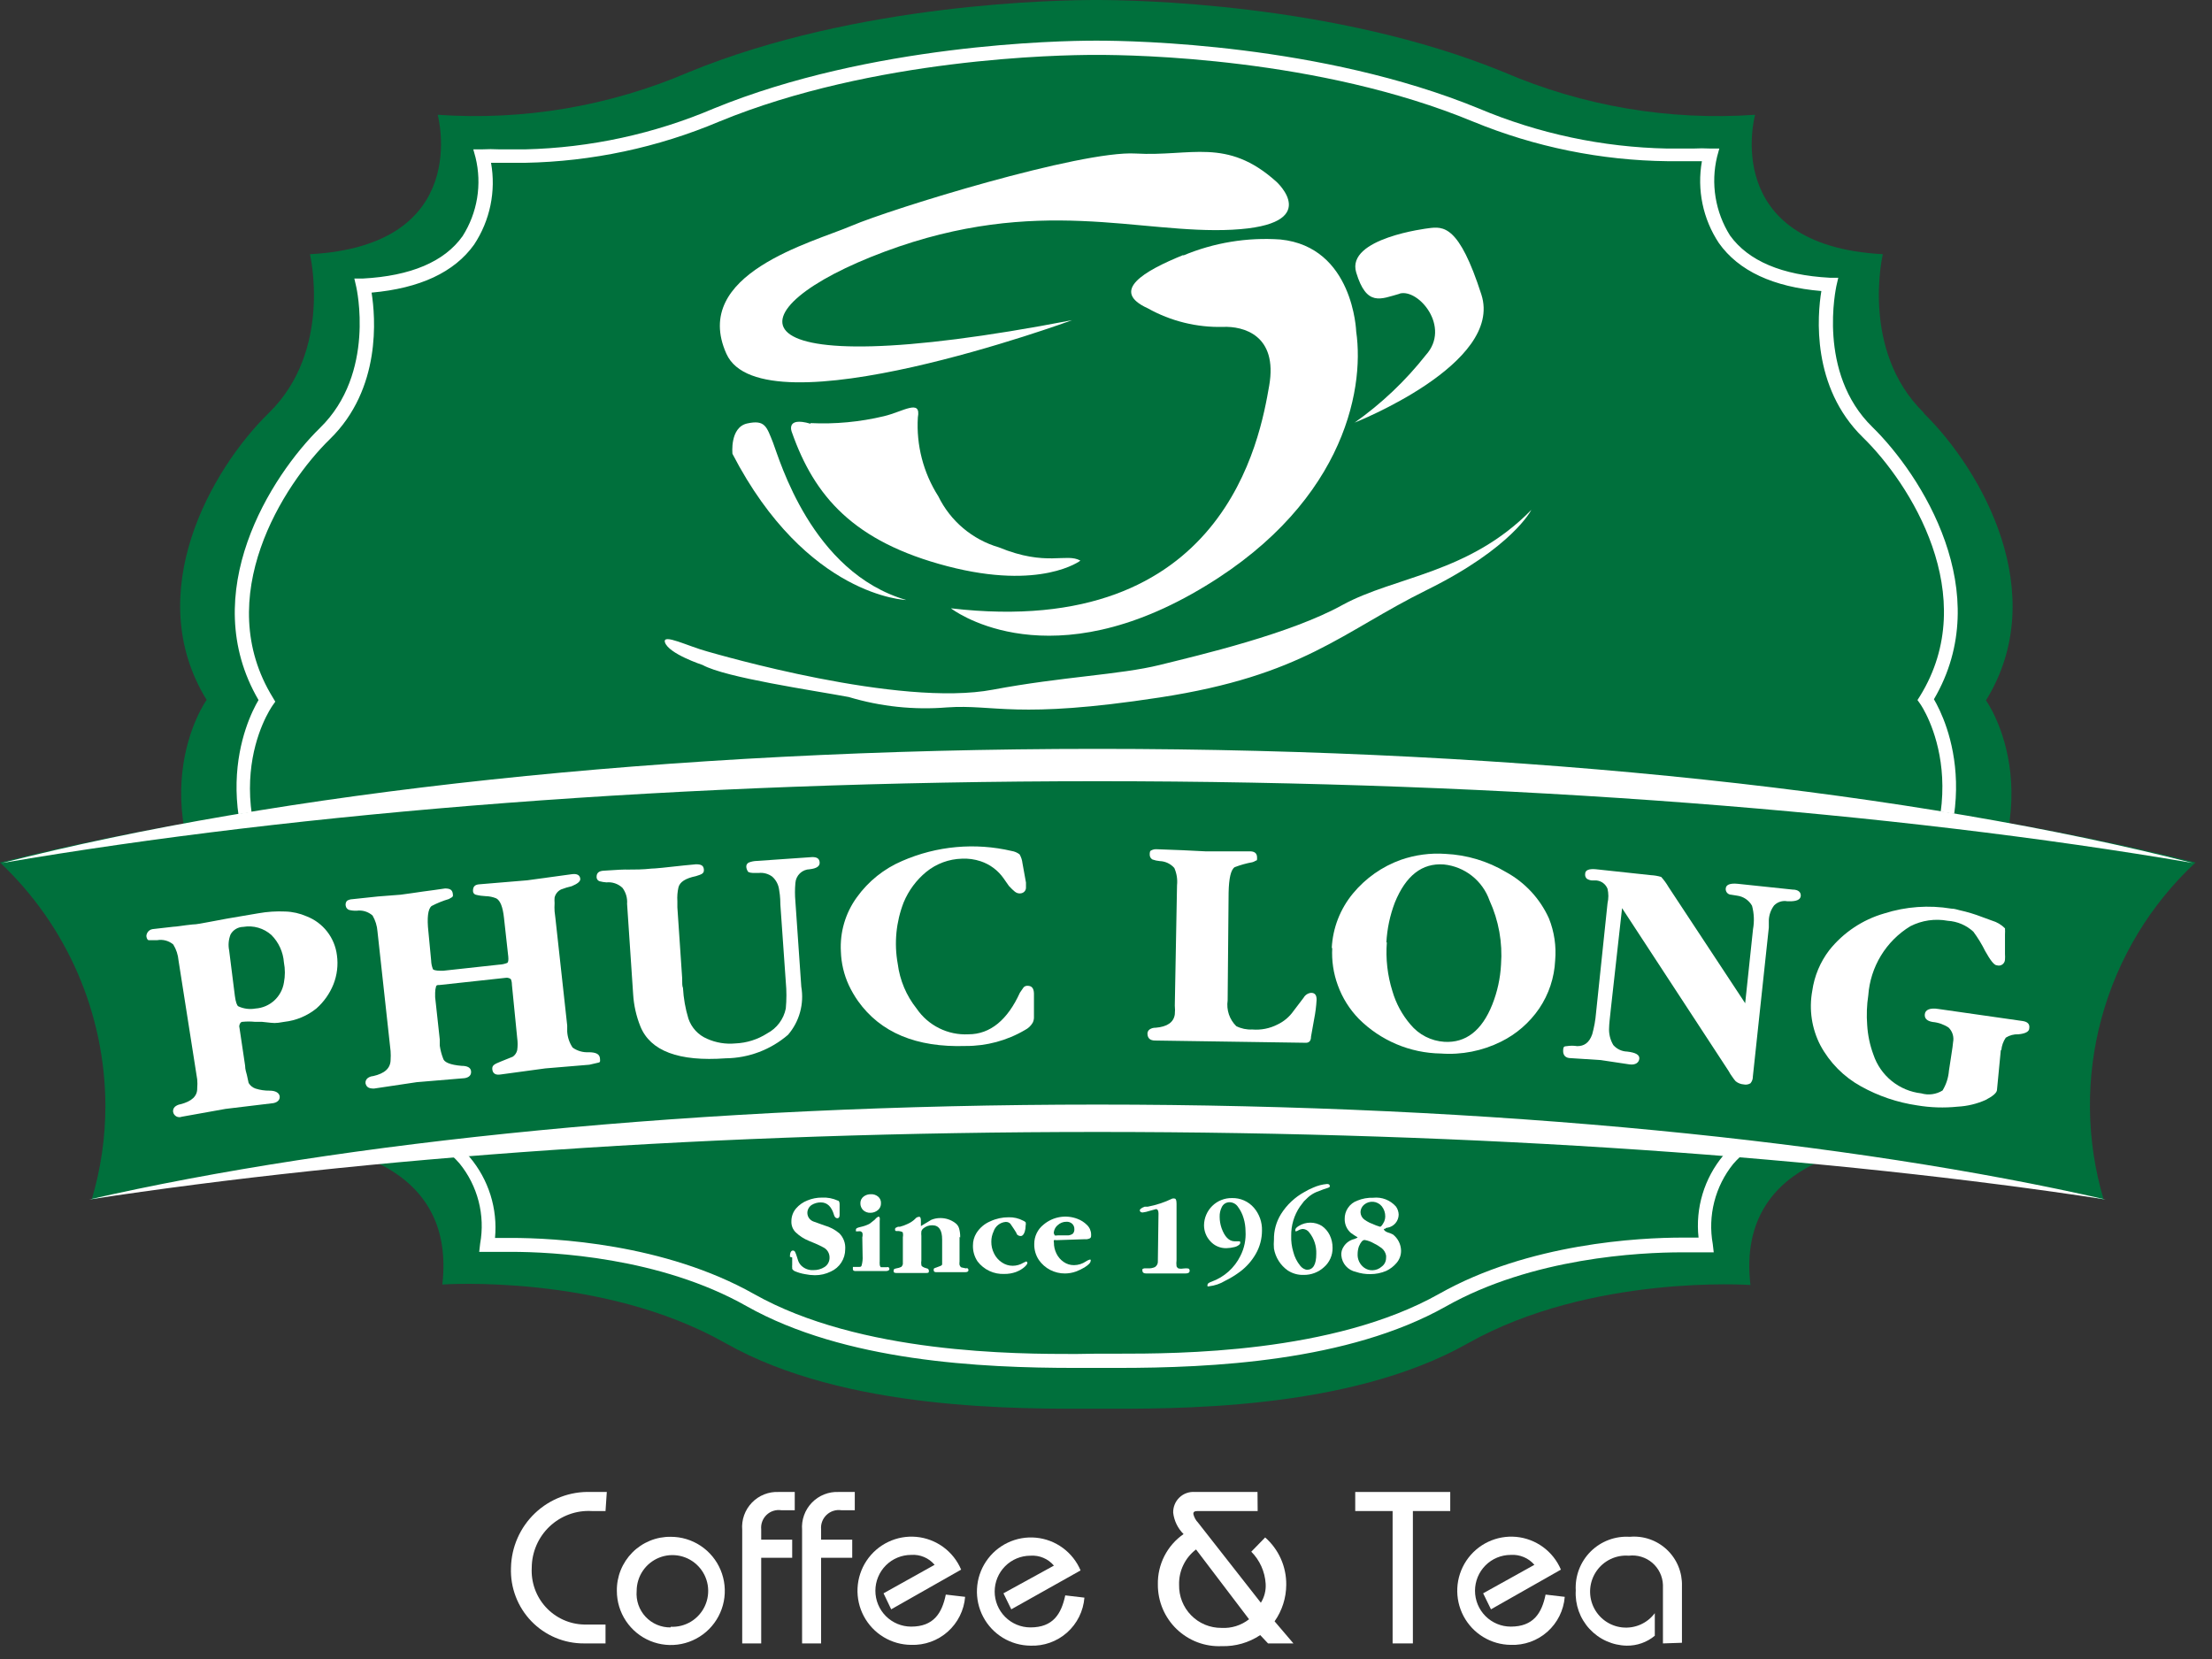 <svg width="128" height="96" viewBox="0 0 128 96" fill="none" xmlns="http://www.w3.org/2000/svg">
              <rect x="0" y="0" width="128" height="96" fill="#333333" stroke="none"/>
              <g id="bg">
                <path
                  d="M111.327 23.89C107.631 20.278 108.952 14.71 108.952 14.71C99.472 14.201 101.56 6.642 101.56 6.642C96.582 6.991 91.592 6.143 87.007 4.169C77.23 0.157 65.532 0 63.435 0C61.337 0 49.648 0.157 39.872 4.169C35.289 6.141 30.303 6.989 25.328 6.642C25.328 6.642 27.397 14.201 17.935 14.71C17.935 14.71 19.266 20.268 15.561 23.89C12.188 27.188 8.168 34.34 11.957 40.5C11.957 40.5 7.466 46.743 14.165 55.321C19.229 61.305 17.797 63.658 17.677 66.261C17.677 66.261 26.501 66.511 25.596 74.33C25.596 74.33 34.836 73.681 41.96 77.711C48.909 81.666 59.082 81.518 63.435 81.518C67.787 81.518 77.96 81.676 84.927 77.739C92.07 73.709 101.292 74.358 101.292 74.358C100.368 66.539 109.211 66.289 109.211 66.289C109.082 63.677 107.659 61.333 112.722 55.349C119.412 46.752 114.921 40.528 114.921 40.528C118.728 34.367 114.69 27.216 111.327 23.918"
                  fill="#00703C"
                />
                <path
                  d="M64.682 79.156H62.215C56.772 79.156 48.881 78.785 43.198 75.58C38.19 72.746 31.971 72.44 29.569 72.44C28.728 72.44 28.229 72.44 28.22 72.44H27.73L27.785 71.958C27.932 71.146 27.901 70.311 27.695 69.512C27.489 68.712 27.114 67.967 26.593 67.327C24.588 65.001 20.837 64.862 20.8 64.862H20.375V64.446C20.375 64.047 20.439 63.649 20.495 63.251C20.763 61.203 21.04 59.091 17.196 54.543C11.532 47.345 14.258 41.685 14.96 40.509C11.347 34.321 15.681 27.54 18.517 24.761C21.761 21.602 20.624 16.646 20.615 16.6L20.504 16.118H20.994C23.766 15.97 25.716 15.146 26.769 13.664C27.194 12.995 27.479 12.248 27.608 11.466C27.736 10.684 27.706 9.885 27.518 9.115L27.388 8.643H27.869C28.216 8.625 28.565 8.625 28.913 8.643C29.31 8.643 29.837 8.643 30.382 8.643C34.146 8.554 37.858 7.749 41.323 6.271C50.387 2.566 61.254 2.353 63.342 2.353H63.536C65.615 2.353 76.473 2.547 85.556 6.271C89.02 7.733 92.729 8.522 96.487 8.596C97.079 8.596 97.568 8.596 97.966 8.596C98.31 8.578 98.656 8.578 99 8.596H99.49L99.361 9.069C99.175 9.84 99.146 10.641 99.275 11.424C99.403 12.206 99.687 12.956 100.109 13.627C101.172 15.099 103.112 15.924 105.884 16.072H106.374L106.263 16.554C106.263 16.6 105.118 21.565 108.352 24.715C111.188 27.494 115.531 34.293 111.909 40.463C112.611 41.658 115.347 47.299 109.701 54.552C105.838 59.119 106.115 61.231 106.383 63.279C106.439 63.677 106.494 64.075 106.513 64.473V64.89H106.097C106.097 64.89 102.299 65.029 100.294 67.354C99.777 67.996 99.403 68.742 99.199 69.541C98.995 70.34 98.965 71.174 99.111 71.986L99.167 72.468H98.668C98.668 72.468 98.169 72.468 97.328 72.468C94.888 72.468 88.661 72.773 83.652 75.608C77.997 78.785 70.106 79.156 64.682 79.156ZM63.453 78.332H64.682C68.082 78.332 77.138 78.332 83.283 74.867C88.466 71.94 94.861 71.615 97.365 71.615H98.289C98.195 70.767 98.274 69.909 98.52 69.093C98.766 68.276 99.175 67.517 99.721 66.863C101.569 64.733 104.572 64.251 105.681 64.14C105.681 63.899 105.626 63.658 105.598 63.408C105.312 61.296 104.997 58.888 109.082 54.071C115.042 46.401 111.161 40.787 111.114 40.731L110.957 40.509L111.105 40.277C114.681 34.478 110.514 27.957 107.806 25.317C104.803 22.39 105.164 18.24 105.395 16.841C102.623 16.609 100.608 15.683 99.463 14.062C98.54 12.67 98.189 10.974 98.483 9.328H98.021C97.614 9.328 97.097 9.328 96.506 9.328C92.644 9.285 88.825 8.508 85.251 7.04C76.316 3.335 65.597 3.177 63.536 3.177H63.342C61.282 3.177 50.554 3.363 41.627 7.031C38.065 8.537 34.248 9.348 30.382 9.421C29.781 9.421 29.282 9.421 28.876 9.421H28.414C28.708 11.066 28.357 12.762 27.434 14.155C26.289 15.757 24.293 16.683 21.502 16.933C21.724 18.332 22.084 22.492 19.09 25.41C16.383 28.05 12.216 34.571 15.792 40.37L15.93 40.602L15.773 40.824C15.616 41.056 11.864 46.521 17.825 54.172C21.89 58.98 21.576 61.389 21.299 63.501C21.299 63.751 21.234 63.992 21.206 64.233C22.325 64.344 25.337 64.826 27.176 66.956C27.719 67.598 28.129 68.343 28.382 69.146C28.634 69.95 28.723 70.796 28.645 71.634H29.569C32.073 71.634 38.458 71.958 43.642 74.885C49.787 78.35 58.842 78.35 62.252 78.35L63.453 78.332Z"
                  fill="#fff"
                />
              </g>
              <g id="name" fill="#fff">
                <path
                  d="M6.099 63.983C6.1 65.824 5.832 67.656 5.304 69.42C20.412 66.234 40.916 64.279 63.518 64.279C86.12 64.279 106.605 66.234 121.732 69.42C120.714 65.995 120.672 62.353 121.611 58.906C122.55 55.458 124.432 52.343 127.045 49.911C111.586 46.011 88.855 43.538 63.499 43.538C38.144 43.538 15.422 46.011 0 49.911C1.918 51.718 3.448 53.897 4.497 56.316C5.545 58.736 6.09 61.344 6.099 63.983"
                  fill="#00703C"
                />
                <path
                  d="M63.499 65.502C85.676 65.502 105.94 66.975 121.852 69.411C107.187 66.058 86.48 63.918 63.499 63.918C40.519 63.918 19.802 66.058 5.156 69.411C21.068 66.975 41.378 65.502 63.499 65.502"
                />
                <path
                  d="M63.499 45.206C87.524 45.206 109.599 46.984 126.888 49.939C110.976 45.873 88.466 43.334 63.499 43.334C38.532 43.334 16.023 45.873 0.12 49.939C17.409 46.984 39.465 45.206 63.499 45.206Z"
                />
                <path
                  d="M13.86 59.49L14.184 61.667C14.184 61.88 14.248 62.056 14.286 62.204C14.322 62.352 14.369 62.602 14.387 62.667C14.477 62.819 14.618 62.934 14.784 62.991C15.05 63.075 15.328 63.116 15.607 63.112C15.949 63.112 16.143 63.241 16.18 63.417C16.217 63.593 16.106 63.779 15.819 63.834L13.047 64.168L10.515 64.622C10.465 64.642 10.41 64.65 10.356 64.647C10.301 64.643 10.248 64.627 10.2 64.601C10.153 64.574 10.112 64.537 10.08 64.493C10.048 64.448 10.026 64.398 10.017 64.344C10.009 64.29 10.014 64.235 10.031 64.183C10.049 64.132 10.079 64.085 10.118 64.047C10.21 63.969 10.322 63.918 10.441 63.899C11.101 63.732 11.424 63.424 11.412 62.973C11.427 62.803 11.427 62.633 11.412 62.463L10.331 55.581C10.303 55.252 10.199 54.934 10.026 54.654C9.899 54.547 9.751 54.469 9.591 54.426C9.432 54.383 9.265 54.375 9.102 54.404H8.612C8.538 54.404 8.492 54.312 8.473 54.191C8.455 54.071 8.557 53.811 8.824 53.765L9.471 53.691L10.044 53.626C10.22 53.626 10.58 53.552 11.135 53.496C11.375 53.496 11.698 53.422 12.114 53.348L13.103 53.163L14.027 53.005L14.951 52.848C15.466 52.756 15.99 52.722 16.512 52.746C16.936 52.759 17.353 52.854 17.741 53.024C18.21 53.205 18.621 53.509 18.93 53.906C19.239 54.302 19.435 54.776 19.497 55.275C19.576 55.845 19.506 56.426 19.294 56.961C19.078 57.498 18.739 57.977 18.305 58.36C17.774 58.787 17.133 59.054 16.457 59.129L16.106 59.184C15.962 59.203 15.816 59.203 15.671 59.184L15.154 59.129H14.748C14.511 59.105 14.273 59.105 14.036 59.129C13.934 59.129 13.86 59.23 13.842 59.388L13.86 59.49ZM13.592 57.637C13.639 57.989 13.713 58.184 13.787 58.23C14.098 58.376 14.447 58.421 14.784 58.36C15.188 58.333 15.57 58.17 15.869 57.898C16.168 57.625 16.365 57.259 16.429 56.859C16.503 56.473 16.503 56.077 16.429 55.692C16.385 55.094 16.13 54.533 15.709 54.108C15.489 53.911 15.228 53.766 14.945 53.684C14.661 53.602 14.364 53.586 14.073 53.635C13.924 53.637 13.778 53.679 13.65 53.755C13.522 53.831 13.416 53.94 13.343 54.071C13.226 54.365 13.197 54.687 13.26 54.997L13.592 57.637Z"
                />
                <path
                  d="M29.624 56.998C29.624 56.813 29.578 56.701 29.569 56.674C29.56 56.646 29.43 56.562 29.282 56.581L25.439 56.998C25.328 56.998 25.263 56.998 25.235 57.072C25.199 57.195 25.18 57.323 25.18 57.452C25.184 57.535 25.184 57.619 25.18 57.702L25.448 60.157C25.448 60.323 25.448 60.435 25.448 60.509C25.484 60.762 25.549 61.011 25.642 61.25C25.697 61.472 26.058 61.62 26.704 61.676C27.046 61.676 27.24 61.778 27.259 61.991C27.277 62.204 27.157 62.343 26.889 62.389L24.117 62.621L21.641 62.991C21.363 62.991 21.206 62.926 21.151 62.686C21.145 62.632 21.152 62.578 21.171 62.528C21.191 62.478 21.222 62.434 21.262 62.398C21.357 62.322 21.473 62.277 21.595 62.269C22.251 62.12 22.593 61.824 22.602 61.342C22.614 61.17 22.614 60.996 22.602 60.824L21.844 53.904C21.821 53.577 21.723 53.26 21.558 52.977C21.433 52.867 21.285 52.785 21.126 52.737C20.966 52.689 20.799 52.676 20.634 52.7C20.487 52.705 20.341 52.69 20.199 52.653C20.148 52.635 20.103 52.603 20.068 52.56C20.034 52.518 20.012 52.467 20.005 52.413C19.994 52.362 19.995 52.31 20.008 52.26C20.02 52.21 20.045 52.164 20.079 52.125C20.171 52.069 20.276 52.037 20.384 52.033L21.872 51.875L23.184 51.773L23.849 51.681L24.487 51.588L25.106 51.505L25.753 51.412C26.011 51.412 26.159 51.477 26.196 51.681C26.233 51.884 26.196 51.875 26.15 51.922L25.974 52.023C25.626 52.126 25.289 52.262 24.967 52.431C24.764 52.607 24.699 53.107 24.792 53.932L24.949 55.581C24.953 55.742 24.984 55.902 25.041 56.053C25.041 56.127 25.226 56.173 25.476 56.173H25.651L28.876 55.821C29.041 55.814 29.203 55.78 29.356 55.719C29.412 55.676 29.43 55.556 29.412 55.358L29.162 53.098C29.095 52.48 28.947 52.11 28.719 51.986C28.522 51.904 28.312 51.861 28.1 51.857C27.906 51.849 27.714 51.821 27.527 51.773C27.48 51.759 27.439 51.729 27.41 51.689C27.382 51.649 27.368 51.6 27.37 51.551C27.37 51.319 27.462 51.19 27.739 51.171L30.511 50.94L33.08 50.588C33.394 50.544 33.561 50.637 33.579 50.865C33.579 51.014 33.413 51.143 33.08 51.282C32.873 51.329 32.669 51.391 32.47 51.468C32.376 51.513 32.292 51.578 32.227 51.66C32.161 51.742 32.115 51.838 32.092 51.94C32.083 52.048 32.083 52.156 32.092 52.264C32.082 52.422 32.082 52.579 32.092 52.737L32.138 53.117L32.822 59.342C32.822 59.508 32.822 59.629 32.822 59.694C32.842 60.025 32.95 60.345 33.136 60.62C33.404 60.812 33.73 60.907 34.06 60.889C34.475 60.889 34.688 60.99 34.716 61.231C34.743 61.472 34.716 61.472 34.586 61.5L34.106 61.611L31.556 61.824L28.968 62.176C28.673 62.222 28.515 62.12 28.488 61.88C28.46 61.639 28.626 61.574 28.959 61.435L29.671 61.148C29.802 61.059 29.894 60.923 29.929 60.768C29.962 60.538 29.962 60.304 29.929 60.073L29.624 56.998Z"
                />
                <path
                  d="M36.287 52.301C36.314 51.97 36.218 51.64 36.019 51.375C35.896 51.259 35.75 51.171 35.591 51.117C35.431 51.062 35.262 51.043 35.095 51.06C34.96 51.051 34.827 51.029 34.697 50.995C34.645 50.979 34.599 50.945 34.567 50.9C34.535 50.855 34.519 50.8 34.522 50.745C34.522 50.523 34.642 50.402 34.928 50.384C35.705 50.328 36.176 50.31 36.342 50.319C36.739 50.319 37.192 50.319 37.691 50.263C37.885 50.263 38.523 50.199 39.595 50.078L40.278 50.013C40.565 50.013 40.713 50.078 40.731 50.319C40.75 50.56 40.583 50.597 40.269 50.699C39.65 50.828 39.345 51.041 39.262 51.338C39.2 51.605 39.179 51.88 39.197 52.153C39.197 52.227 39.197 52.338 39.197 52.505L39.474 56.599C39.474 56.887 39.474 57.072 39.521 57.165C39.554 57.768 39.66 58.365 39.835 58.943C39.923 59.203 40.065 59.442 40.251 59.643C40.437 59.844 40.664 60.003 40.916 60.11C41.429 60.34 41.992 60.432 42.551 60.379C43.208 60.353 43.846 60.151 44.4 59.795C44.673 59.651 44.911 59.447 45.097 59.198C45.282 58.95 45.41 58.664 45.471 58.36C45.519 57.848 45.519 57.333 45.471 56.822L45.157 52.348C45.157 51.884 45.102 51.588 45.083 51.477C45.045 51.187 44.904 50.92 44.686 50.727C44.462 50.562 44.186 50.486 43.91 50.514H43.568C43.476 50.514 43.385 50.495 43.3 50.458C43.242 50.382 43.204 50.293 43.189 50.199C43.178 50.145 43.183 50.09 43.205 50.04C43.226 49.99 43.263 49.949 43.309 49.921C43.462 49.857 43.625 49.823 43.79 49.819L47.005 49.596C47.273 49.596 47.412 49.68 47.43 49.902C47.449 50.124 47.255 50.254 46.858 50.3C46.645 50.305 46.441 50.389 46.287 50.536C46.133 50.684 46.04 50.884 46.026 51.097C45.994 51.451 45.994 51.808 46.026 52.162L46.368 57.1C46.453 57.591 46.428 58.095 46.295 58.576C46.163 59.056 45.926 59.501 45.601 59.879C44.597 60.744 43.321 61.226 41.997 61.24C39.281 61.438 37.633 60.821 37.054 59.388C36.817 58.796 36.677 58.171 36.638 57.535L36.287 52.301Z"
                />
                <path
                  d="M59.369 51.069C59.369 51.134 59.369 51.236 59.369 51.375C59.369 51.514 59.258 51.69 59.027 51.699C58.796 51.709 58.667 51.56 58.38 51.264L58.075 50.828C57.75 50.363 57.283 50.015 56.745 49.837C56.396 49.721 56.03 49.671 55.663 49.689C54.912 49.708 54.188 49.975 53.603 50.449C53.028 50.922 52.577 51.529 52.291 52.218C51.851 53.349 51.732 54.581 51.949 55.775C52.069 56.721 52.446 57.615 53.039 58.36C53.37 58.846 53.82 59.238 54.346 59.499C54.872 59.761 55.456 59.882 56.042 59.851C57.308 59.851 58.306 59.008 59.018 57.443L59.23 57.137C59.259 57.105 59.295 57.08 59.335 57.064C59.375 57.048 59.418 57.041 59.461 57.044C59.702 57.044 59.822 57.183 59.831 57.489V58.48C59.831 58.579 59.831 58.718 59.831 58.897C59.827 58.997 59.802 59.095 59.757 59.184C59.652 59.363 59.498 59.507 59.313 59.601C58.272 60.214 57.084 60.534 55.876 60.527C53.024 60.62 50.948 59.752 49.648 57.924C49.443 57.632 49.264 57.322 49.112 56.998C48.835 56.392 48.681 55.737 48.659 55.071C48.594 53.946 48.92 52.832 49.583 51.922C50.25 50.993 51.158 50.266 52.208 49.819C54.204 48.948 56.427 48.747 58.547 49.244C58.711 49.27 58.867 49.337 58.999 49.439C59.09 49.595 59.147 49.769 59.166 49.948L59.369 51.069Z"
                />
                <path
                  d="M71.039 57.896C71 58.165 71.025 58.44 71.111 58.697C71.198 58.955 71.344 59.188 71.538 59.379C71.824 59.523 72.143 59.59 72.462 59.573C72.966 59.615 73.472 59.516 73.922 59.286C74.292 59.111 74.611 58.843 74.846 58.508L75.438 57.73C75.482 57.652 75.545 57.586 75.621 57.537C75.696 57.489 75.783 57.459 75.872 57.452C76.094 57.452 76.195 57.591 76.186 57.869C76.165 58.233 76.119 58.595 76.048 58.952L75.863 59.99C75.863 60.212 75.77 60.333 75.586 60.342L66.844 60.212C66.567 60.212 66.419 60.092 66.401 59.851C66.393 59.796 66.401 59.74 66.424 59.689C66.447 59.638 66.484 59.595 66.53 59.564C66.632 59.499 66.751 59.466 66.872 59.471C67.546 59.416 67.916 59.156 67.981 58.702C67.998 58.53 67.998 58.356 67.981 58.184L68.11 51.227C68.146 50.885 68.092 50.54 67.953 50.226C67.847 50.106 67.718 50.009 67.574 49.94C67.429 49.872 67.272 49.833 67.112 49.828C66.967 49.815 66.825 49.784 66.687 49.735C66.64 49.708 66.601 49.669 66.573 49.622C66.546 49.575 66.531 49.521 66.53 49.467C66.53 49.328 66.53 49.235 66.641 49.198C66.736 49.152 66.841 49.133 66.946 49.142L68.424 49.198L69.737 49.263H72.324C72.592 49.263 72.73 49.374 72.74 49.587C72.749 49.8 72.74 49.782 72.656 49.809C72.599 49.846 72.537 49.875 72.472 49.893C72.121 49.956 71.778 50.052 71.446 50.18C71.224 50.328 71.113 50.819 71.095 51.653L71.039 57.896Z"
                />
                <path
                  d="M77.064 54.858C77.121 53.699 77.553 52.591 78.293 51.699C79.026 50.813 79.983 50.141 81.065 49.754C81.893 49.467 82.769 49.35 83.643 49.411C84.882 49.468 86.088 49.831 87.154 50.467C88.248 51.066 89.118 52.006 89.631 53.144C89.94 53.917 90.064 54.751 89.991 55.581C89.944 56.574 89.624 57.536 89.067 58.36C88.507 59.178 87.747 59.839 86.859 60.277C85.78 60.814 84.577 61.051 83.375 60.963C81.592 60.937 79.888 60.216 78.626 58.952C78.09 58.4 77.677 57.74 77.415 57.016C77.161 56.327 77.051 55.592 77.092 54.858H77.064ZM80.252 54.525C80.178 55.481 80.287 56.444 80.575 57.359C80.782 58.069 81.138 58.726 81.62 59.286C81.861 59.578 82.159 59.817 82.496 59.989C82.833 60.161 83.201 60.262 83.578 60.286C84.817 60.361 85.75 59.638 86.35 58.137C86.646 57.395 86.818 56.61 86.859 55.812C86.953 54.541 86.724 53.266 86.193 52.107C85.995 51.544 85.641 51.049 85.174 50.68C84.706 50.311 84.143 50.083 83.551 50.023C82.294 49.93 81.352 50.662 80.714 52.227C80.431 52.969 80.266 53.75 80.224 54.543"
                />
                <path
                  d="M100.987 58.054L101.44 53.774C101.522 53.322 101.503 52.857 101.384 52.413C101.296 52.255 101.172 52.121 101.023 52.019C100.874 51.918 100.704 51.853 100.525 51.829L100.174 51.773C100.131 51.772 100.09 51.763 100.051 51.745C100.012 51.728 99.977 51.703 99.948 51.672C99.919 51.641 99.896 51.604 99.881 51.565C99.866 51.525 99.859 51.482 99.86 51.44C99.86 51.19 100.119 51.097 100.562 51.143L103.731 51.477C104.064 51.477 104.221 51.634 104.203 51.847C104.184 52.06 103.953 52.162 103.537 52.153H103.427C103.289 52.127 103.147 52.135 103.013 52.177C102.879 52.219 102.758 52.294 102.66 52.394C102.474 52.641 102.368 52.938 102.355 53.246C102.355 53.367 102.355 53.505 102.355 53.672L101.431 62.297C101.434 62.439 101.385 62.578 101.292 62.686C101.173 62.758 101.031 62.781 100.895 62.75C100.725 62.737 100.564 62.673 100.433 62.565C100.369 62.492 100.31 62.415 100.257 62.334C100.17 62.22 100.092 62.099 100.026 61.972L93.863 52.551L93.216 58.36C93.151 58.962 93.114 59.286 93.114 59.443C93.087 59.803 93.171 60.162 93.355 60.472C93.455 60.587 93.579 60.681 93.717 60.746C93.855 60.811 94.006 60.847 94.159 60.851C94.648 60.907 94.879 61.037 94.861 61.259C94.842 61.481 94.648 61.639 94.297 61.593L92.625 61.342L90.897 61.231C90.592 61.231 90.444 61.065 90.453 60.796C90.462 60.527 90.527 60.555 90.666 60.536C90.865 60.504 91.067 60.504 91.266 60.536C91.664 60.536 91.959 60.351 92.135 59.851C92.249 59.445 92.323 59.03 92.357 58.61L93.022 52.264C93.085 51.99 93.085 51.705 93.022 51.431C92.97 51.299 92.883 51.185 92.771 51.1C92.658 51.015 92.525 50.963 92.384 50.949H92.116C92.011 50.939 91.91 50.904 91.821 50.847C91.783 50.81 91.755 50.765 91.739 50.715C91.723 50.665 91.719 50.612 91.728 50.56C91.728 50.347 91.959 50.263 92.347 50.3L95.535 50.643C95.736 50.653 95.934 50.687 96.127 50.745C96.288 50.924 96.431 51.12 96.552 51.329L100.987 58.054Z"
                />
                <path
                  d="M115.781 60.749L115.559 63.056C115.559 63.232 115.328 63.427 114.903 63.649C114.392 63.877 113.844 64.009 113.286 64.038C112.504 64.119 111.714 64.094 110.939 63.964C109.797 63.797 108.695 63.424 107.686 62.862C106.693 62.314 105.878 61.49 105.339 60.49C104.837 59.522 104.672 58.414 104.868 57.341C104.988 56.481 105.329 55.667 105.857 54.978C106.672 53.959 107.782 53.218 109.035 52.857C110.289 52.458 111.619 52.363 112.916 52.579C113.11 52.579 113.267 52.644 113.397 52.672C113.837 52.768 114.27 52.898 114.69 53.061L115.273 53.274C115.556 53.356 115.813 53.509 116.021 53.719C116.028 53.839 116.028 53.96 116.021 54.08V54.645V55.201C116.029 55.309 116.029 55.417 116.021 55.525C116.019 55.581 116.005 55.636 115.978 55.685C115.952 55.735 115.914 55.778 115.869 55.81C115.823 55.842 115.77 55.864 115.715 55.872C115.66 55.88 115.603 55.876 115.55 55.858C115.393 55.858 115.171 55.562 114.875 55.034C114.681 54.641 114.452 54.266 114.191 53.913C113.785 53.539 113.263 53.317 112.713 53.283C111.974 53.145 111.211 53.256 110.542 53.598C109.848 54.021 109.266 54.605 108.843 55.299C108.421 55.993 108.17 56.779 108.111 57.591C108.024 58.161 108.003 58.739 108.047 59.314C108.082 59.9 108.203 60.477 108.407 61.027C108.608 61.627 108.975 62.157 109.466 62.554C109.958 62.951 110.552 63.2 111.179 63.269C111.384 63.329 111.6 63.345 111.811 63.316C112.023 63.287 112.226 63.215 112.408 63.102C112.62 62.754 112.747 62.361 112.778 61.954L112.889 61.231C112.972 60.703 113.018 60.379 113.018 60.305C113.048 60.154 113.04 59.998 112.995 59.851C112.95 59.703 112.869 59.57 112.759 59.462C112.483 59.279 112.165 59.168 111.835 59.138C111.503 59.082 111.355 58.934 111.382 58.684C111.41 58.434 111.678 58.304 112.177 58.387L117.037 59.082C117.333 59.125 117.463 59.264 117.426 59.499C117.426 59.703 117.185 59.814 116.797 59.851C116.54 59.839 116.285 59.907 116.067 60.045C115.919 60.263 115.83 60.515 115.809 60.777"
                />
              </g>
              <g id="coffe" fill="#fff">
                <path
                  d="M35.039 87.438H34.245C33.799 87.412 33.353 87.478 32.933 87.632C32.514 87.785 32.13 88.022 31.805 88.329C31.48 88.636 31.22 89.006 31.043 89.416C30.865 89.827 30.772 90.269 30.77 90.717C30.747 91.133 30.807 91.55 30.947 91.943C31.087 92.335 31.304 92.696 31.586 93.002C31.868 93.309 32.209 93.556 32.587 93.728C32.966 93.901 33.376 93.995 33.792 94.005H35.039V95.098H33.792C33.224 95.101 32.661 94.989 32.138 94.768C31.614 94.547 31.141 94.222 30.746 93.812C30.352 93.403 30.044 92.917 29.842 92.385C29.639 91.853 29.546 91.286 29.569 90.717C29.581 90.124 29.71 89.539 29.95 88.996C30.189 88.453 30.534 87.964 30.964 87.556C31.394 87.148 31.901 86.831 32.454 86.621C33.008 86.411 33.598 86.314 34.189 86.335H35.113L35.039 87.438Z"
                />
                <path
                  d="M38.809 88.929C39.427 88.927 40.032 89.109 40.547 89.452C41.062 89.795 41.464 90.283 41.701 90.855C41.939 91.427 42.002 92.057 41.883 92.665C41.763 93.273 41.467 93.832 41.03 94.271C40.594 94.709 40.037 95.008 39.431 95.13C38.825 95.252 38.197 95.19 37.625 94.954C37.054 94.717 36.566 94.316 36.222 93.8C35.879 93.285 35.695 92.68 35.695 92.06C35.689 91.648 35.765 91.239 35.919 90.857C36.074 90.475 36.303 90.127 36.593 89.835C36.883 89.543 37.229 89.313 37.609 89.157C37.99 89.001 38.398 88.924 38.809 88.929V88.929ZM38.809 94.135C39.222 94.155 39.632 94.051 39.986 93.836C40.339 93.621 40.62 93.304 40.792 92.927C40.965 92.55 41.02 92.13 40.953 91.721C40.885 91.312 40.696 90.933 40.411 90.633C40.126 90.332 39.758 90.124 39.353 90.035C38.95 89.947 38.528 89.981 38.144 90.135C37.76 90.289 37.43 90.554 37.198 90.897C36.966 91.24 36.842 91.645 36.841 92.06C36.818 92.331 36.852 92.605 36.94 92.862C37.029 93.12 37.171 93.356 37.356 93.555C37.542 93.754 37.767 93.912 38.017 94.018C38.268 94.124 38.537 94.177 38.809 94.172"
                />
                <path
                  d="M42.949 95.098V88.531C42.925 88.243 42.962 87.953 43.059 87.68C43.156 87.408 43.31 87.16 43.51 86.952C43.711 86.744 43.953 86.581 44.221 86.475C44.489 86.369 44.777 86.321 45.065 86.335H45.989V87.391H45.213C45.059 87.368 44.903 87.38 44.754 87.427C44.606 87.473 44.471 87.553 44.359 87.661C44.246 87.768 44.16 87.9 44.106 88.046C44.052 88.192 44.033 88.348 44.048 88.503V89.096H45.841V90.142H44.048V95.098H42.949Z"
                />
                <path
                  d="M46.414 95.098V88.531C46.391 88.242 46.43 87.952 46.528 87.68C46.626 87.407 46.781 87.159 46.982 86.951C47.183 86.744 47.426 86.581 47.694 86.475C47.963 86.369 48.251 86.321 48.539 86.335H49.463V87.391H48.687C48.533 87.368 48.376 87.38 48.228 87.427C48.079 87.474 47.944 87.553 47.83 87.661C47.717 87.768 47.63 87.899 47.575 88.045C47.52 88.191 47.499 88.347 47.514 88.503V89.096H49.315V90.142H47.514V95.098H46.414Z"
                />
                <path
                  d="M51.57 93.125L51.127 92.199L54.083 90.55C53.918 90.354 53.709 90.2 53.473 90.1C53.237 90 52.981 89.957 52.725 89.976C52.176 89.976 51.65 90.194 51.261 90.583C50.873 90.973 50.655 91.5 50.655 92.051C50.655 92.601 50.873 93.129 51.261 93.518C51.65 93.907 52.176 94.126 52.725 94.126C54.019 94.126 54.508 93.357 54.73 92.273L55.848 92.403C55.785 93.18 55.424 93.903 54.843 94.42C54.261 94.938 53.502 95.21 52.725 95.182C52.161 95.179 51.609 95.023 51.127 94.73C50.644 94.438 50.25 94.02 49.985 93.521C49.72 93.022 49.595 92.461 49.623 91.896C49.651 91.332 49.83 90.786 50.143 90.315C50.455 89.845 50.889 89.468 51.398 89.225C51.906 88.981 52.471 88.881 53.033 88.933C53.594 88.986 54.13 89.19 54.586 89.523C55.041 89.857 55.397 90.308 55.617 90.828L51.57 93.125Z"
                />
                <path
                  d="M58.519 93.125L58.066 92.199L60.986 90.596C60.821 90.4 60.611 90.246 60.375 90.146C60.139 90.046 59.883 90.004 59.628 90.022C59.079 90.022 58.552 90.241 58.164 90.63C57.776 91.019 57.558 91.547 57.558 92.097C57.558 92.647 57.776 93.175 58.164 93.564C58.552 93.953 59.079 94.172 59.628 94.172C60.931 94.172 61.411 93.403 61.642 92.319L62.751 92.449C62.689 93.227 62.33 93.951 61.748 94.469C61.165 94.987 60.406 95.259 59.628 95.228C59.064 95.223 58.513 95.066 58.031 94.772C57.55 94.479 57.157 94.061 56.893 93.561C56.63 93.062 56.506 92.501 56.535 91.937C56.563 91.373 56.744 90.827 57.057 90.358C57.37 89.888 57.804 89.512 58.312 89.27C58.821 89.027 59.386 88.927 59.947 88.98C60.508 89.033 61.044 89.237 61.498 89.57C61.953 89.904 62.309 90.354 62.529 90.874L58.519 93.125Z"
                />
                <path
                  d="M72.776 87.438H69.302C69.099 87.438 69.053 87.502 69.053 87.604C69.097 87.796 69.193 87.973 69.33 88.114L72.961 92.745C73.167 92.416 73.264 92.031 73.239 91.643C73.195 90.945 72.899 90.286 72.407 89.79L73.211 88.966C73.599 89.308 73.909 89.73 74.12 90.203C74.33 90.676 74.436 91.19 74.43 91.708C74.426 92.465 74.191 93.201 73.756 93.82L74.846 95.098H73.377L72.924 94.617C72.266 95.056 71.488 95.279 70.697 95.256C70.218 95.277 69.739 95.201 69.29 95.031C68.842 94.861 68.432 94.601 68.086 94.268C67.74 93.934 67.466 93.534 67.279 93.09C67.093 92.647 66.998 92.17 67.001 91.689C66.989 91.118 67.118 90.552 67.378 90.042C67.638 89.533 68.019 89.096 68.489 88.771C68.155 88.441 67.944 88.006 67.888 87.539C67.883 87.375 67.912 87.211 67.974 87.059C68.035 86.906 68.129 86.769 68.248 86.655C68.366 86.541 68.507 86.454 68.662 86.399C68.817 86.344 68.981 86.322 69.145 86.335H72.767L72.776 87.438ZM69.21 89.661C68.896 89.899 68.643 90.209 68.473 90.566C68.302 90.921 68.219 91.313 68.23 91.708C68.223 92.034 68.281 92.358 68.401 92.662C68.521 92.965 68.7 93.241 68.929 93.473C69.157 93.706 69.43 93.89 69.73 94.015C70.031 94.139 70.353 94.202 70.679 94.2C71.255 94.234 71.823 94.056 72.278 93.7L69.21 89.661Z"
                />
                <path d="M78.422 86.335H83.92V87.438H81.758V95.098H80.585V87.438H78.422V86.335Z" />
                <path
                  d="M86.277 93.125L85.824 92.199L88.79 90.55C88.622 90.355 88.411 90.201 88.174 90.102C87.936 90.002 87.679 89.959 87.422 89.976C86.873 89.976 86.347 90.194 85.959 90.583C85.571 90.973 85.353 91.5 85.353 92.051C85.353 92.601 85.571 93.129 85.959 93.518C86.347 93.907 86.873 94.126 87.422 94.126C88.725 94.126 89.215 93.357 89.437 92.273L90.546 92.403C90.484 93.181 90.124 93.905 89.542 94.423C88.96 94.941 88.2 95.213 87.422 95.182C86.859 95.177 86.308 95.02 85.826 94.726C85.345 94.433 84.952 94.014 84.688 93.515C84.425 93.016 84.301 92.455 84.329 91.891C84.358 91.327 84.539 90.781 84.852 90.311C85.165 89.842 85.598 89.466 86.107 89.223C86.616 88.981 87.181 88.881 87.741 88.933C88.302 88.987 88.838 89.191 89.293 89.524C89.748 89.858 90.104 90.308 90.324 90.828L86.277 93.125Z"
                />
                <path
                  d="M96.228 95.098V91.708C96.219 91.464 96.159 91.224 96.052 91.004C95.945 90.784 95.794 90.589 95.608 90.43C95.422 90.272 95.206 90.154 94.972 90.084C94.739 90.013 94.493 89.992 94.251 90.022C93.891 89.994 93.529 90.061 93.203 90.216C92.876 90.371 92.595 90.608 92.388 90.905C92.181 91.202 92.055 91.547 92.021 91.908C91.988 92.269 92.049 92.632 92.198 92.962C92.348 93.292 92.58 93.577 92.873 93.789C93.166 94.001 93.509 94.133 93.868 94.172C94.227 94.211 94.59 94.156 94.922 94.011C95.253 93.866 95.541 93.638 95.757 93.347V94.654C95.301 95.034 94.724 95.237 94.131 95.228C93.725 95.22 93.326 95.13 92.956 94.963C92.586 94.797 92.254 94.557 91.979 94.259C91.703 93.96 91.491 93.609 91.354 93.227C91.218 92.844 91.159 92.438 91.183 92.032C91.16 91.616 91.225 91.2 91.374 90.811C91.524 90.422 91.753 90.07 92.049 89.776C92.344 89.483 92.698 89.256 93.087 89.11C93.476 88.964 93.892 88.902 94.306 88.929C94.697 88.893 95.091 88.941 95.462 89.07C95.833 89.198 96.172 89.404 96.458 89.674C96.743 89.943 96.969 90.271 97.119 90.634C97.269 90.998 97.34 91.389 97.328 91.782V95.061L96.228 95.098Z"
                />
              </g>
              <g id="since" fill="#fff">
                <path
                  d="M45.712 72.727V72.681C45.712 72.468 45.795 72.366 45.869 72.366C45.897 72.363 45.925 72.368 45.95 72.381C45.974 72.395 45.995 72.415 46.007 72.44C46.044 72.518 46.074 72.599 46.1 72.681C46.164 72.875 46.192 72.977 46.201 72.987C46.241 73.084 46.301 73.173 46.377 73.246C46.47 73.334 46.581 73.402 46.702 73.445C46.823 73.488 46.951 73.505 47.079 73.496C47.301 73.5 47.52 73.439 47.708 73.32C47.8 73.262 47.876 73.182 47.927 73.086C47.979 72.99 48.005 72.882 48.003 72.773C48.005 72.651 47.973 72.53 47.909 72.425C47.845 72.32 47.753 72.235 47.643 72.181C47.514 72.106 47.366 72.042 47.181 71.958L46.802 71.801C46.525 71.688 46.271 71.525 46.054 71.319C45.966 71.236 45.898 71.135 45.853 71.023C45.809 70.911 45.789 70.791 45.795 70.671C45.793 70.399 45.888 70.136 46.063 69.93C46.24 69.724 46.466 69.564 46.719 69.466C46.985 69.355 47.271 69.299 47.56 69.3C47.877 69.283 48.194 69.343 48.484 69.476C48.548 69.476 48.585 69.568 48.585 69.689V70.3C48.585 70.43 48.539 70.495 48.456 70.495C48.373 70.495 48.299 70.439 48.262 70.309C48.123 69.828 47.874 69.578 47.495 69.578C47.309 69.578 47.127 69.629 46.968 69.726C46.892 69.776 46.829 69.845 46.785 69.926C46.742 70.007 46.719 70.097 46.719 70.189C46.721 70.296 46.754 70.399 46.815 70.487C46.876 70.574 46.962 70.641 47.061 70.68L47.708 70.912C48.023 70.999 48.316 71.154 48.567 71.365C48.688 71.486 48.781 71.631 48.84 71.791C48.899 71.951 48.922 72.122 48.909 72.292C48.909 72.564 48.831 72.831 48.683 73.059C48.536 73.288 48.325 73.468 48.077 73.579C47.79 73.721 47.474 73.794 47.153 73.792C46.958 73.79 46.763 73.768 46.571 73.728C46.374 73.695 46.182 73.639 45.998 73.561C45.932 73.533 45.877 73.484 45.841 73.422C45.836 73.394 45.836 73.366 45.841 73.338C45.834 73.296 45.834 73.252 45.841 73.209V72.764L45.712 72.727Z"
                />
                <path
                  d="M49.898 71.597C49.923 71.509 49.923 71.416 49.898 71.328C49.873 71.297 49.841 71.271 49.805 71.254C49.753 71.243 49.7 71.243 49.648 71.254V71.254H49.528C49.528 71.254 49.528 71.254 49.528 71.162C49.528 71.069 49.62 71.041 49.814 70.995C49.981 70.959 50.142 70.903 50.295 70.828C50.295 70.828 50.443 70.726 50.609 70.587C50.666 70.511 50.738 70.448 50.822 70.402C50.839 70.402 50.857 70.408 50.871 70.418C50.886 70.427 50.898 70.441 50.905 70.458C50.914 70.522 50.914 70.588 50.905 70.652V72.811C50.91 72.875 50.91 72.94 50.905 73.005C50.899 73.048 50.899 73.092 50.905 73.135C50.9 73.206 50.923 73.276 50.969 73.329H51.099H51.311C51.347 73.316 51.386 73.316 51.422 73.329C51.441 73.355 51.457 73.383 51.468 73.413C51.468 73.505 51.395 73.552 51.256 73.552H49.565C49.426 73.552 49.352 73.552 49.352 73.413C49.352 73.274 49.352 73.32 49.408 73.311H49.51H49.694C49.787 73.311 49.842 73.311 49.861 73.218C49.91 73.04 49.928 72.856 49.916 72.672L49.898 71.597ZM49.787 69.624C49.786 69.548 49.803 69.473 49.836 69.406C49.87 69.338 49.92 69.279 49.981 69.235C50.098 69.148 50.241 69.103 50.387 69.105C50.537 69.096 50.685 69.142 50.803 69.235C50.861 69.281 50.908 69.34 50.938 69.408C50.969 69.476 50.983 69.55 50.979 69.624C50.982 69.699 50.968 69.775 50.937 69.844C50.907 69.913 50.861 69.974 50.803 70.022C50.681 70.124 50.528 70.18 50.369 70.18C50.216 70.186 50.067 70.133 49.953 70.031C49.899 69.979 49.856 69.915 49.827 69.845C49.798 69.775 49.785 69.7 49.787 69.624"
                />
                <path
                  d="M55.525 71.579V73.005C55.515 73.07 55.515 73.135 55.525 73.2C55.543 73.256 55.578 73.305 55.627 73.338L55.885 73.394C55.921 73.381 55.96 73.381 55.996 73.394C56.024 73.421 56.041 73.457 56.042 73.496C56.042 73.579 55.978 73.617 55.83 73.617H54.24C54.111 73.617 54.037 73.616 54.028 73.496C54.019 73.376 54.083 73.385 54.176 73.348L54.398 73.264C54.447 73.252 54.489 73.223 54.518 73.181C54.518 73.181 54.518 73.079 54.518 72.95V71.727C54.518 71.18 54.333 70.902 53.945 70.902C53.76 70.898 53.58 70.961 53.437 71.078C53.379 71.123 53.337 71.185 53.316 71.254C53.306 71.344 53.306 71.434 53.316 71.523V72.94C53.301 73.026 53.301 73.114 53.316 73.2C53.316 73.274 53.418 73.339 53.621 73.394C53.64 73.395 53.657 73.4 53.674 73.408C53.69 73.416 53.705 73.427 53.717 73.441C53.729 73.455 53.738 73.471 53.744 73.488C53.75 73.506 53.752 73.524 53.751 73.542C53.751 73.626 53.751 73.663 53.603 73.663H51.93C51.783 73.663 51.709 73.663 51.709 73.542C51.709 73.422 51.764 73.422 51.875 73.394C51.971 73.381 52.065 73.353 52.152 73.311C52.2 73.267 52.233 73.208 52.245 73.144C52.245 73.033 52.245 72.894 52.245 72.727V71.597C52.263 71.511 52.263 71.423 52.245 71.338C52.245 71.282 52.134 71.254 52.004 71.236H51.894C51.829 71.236 51.792 71.236 51.792 71.134C51.791 71.111 51.798 71.089 51.811 71.07C51.825 71.052 51.844 71.038 51.866 71.032L51.967 70.986H52.078C52.234 70.946 52.386 70.89 52.531 70.819C52.684 70.751 52.825 70.657 52.947 70.541C52.975 70.501 53.012 70.468 53.056 70.446C53.099 70.423 53.147 70.411 53.196 70.411C53.261 70.411 53.289 70.495 53.289 70.661V70.949L53.889 70.587C54.053 70.519 54.229 70.484 54.407 70.485C54.716 70.481 55.018 70.578 55.266 70.763C55.377 70.838 55.459 70.949 55.497 71.078C55.546 71.25 55.568 71.428 55.562 71.606"
                />
                <path
                  d="M57.364 71.847C57.36 72.085 57.414 72.32 57.521 72.533C57.623 72.743 57.779 72.922 57.974 73.051C58.159 73.178 58.378 73.246 58.602 73.246C58.821 73.245 59.035 73.184 59.221 73.07L59.378 72.996C59.378 72.996 59.443 72.996 59.452 73.079C59.461 73.162 59.23 73.44 58.787 73.607C58.573 73.683 58.348 73.721 58.121 73.718C57.824 73.732 57.527 73.674 57.257 73.548C56.986 73.422 56.751 73.233 56.569 72.996C56.385 72.723 56.292 72.399 56.301 72.069C56.299 71.821 56.366 71.577 56.495 71.365C56.687 71.054 56.971 70.811 57.308 70.671C57.641 70.516 58.004 70.437 58.371 70.439C58.66 70.431 58.947 70.498 59.203 70.634C59.257 70.656 59.307 70.687 59.35 70.726C59.367 70.79 59.367 70.857 59.35 70.921C59.351 71.043 59.333 71.165 59.295 71.282C59.239 71.439 59.166 71.523 59.073 71.523C59.029 71.525 58.986 71.518 58.945 71.5C58.905 71.482 58.87 71.455 58.842 71.421L58.805 71.328C58.731 71.208 58.62 71.032 58.463 70.81C58.428 70.775 58.386 70.748 58.34 70.73C58.294 70.713 58.245 70.705 58.195 70.708C58.036 70.72 57.885 70.78 57.76 70.879C57.635 70.978 57.542 71.112 57.493 71.263C57.408 71.446 57.364 71.645 57.364 71.847"
                />
                <path
                  d="M61.115 71.764C61.073 71.75 61.028 71.75 60.986 71.764C60.971 71.809 60.971 71.858 60.986 71.903C60.984 72.124 61.035 72.344 61.134 72.542C61.228 72.736 61.371 72.902 61.55 73.024C61.725 73.147 61.936 73.212 62.15 73.209C62.394 73.207 62.632 73.133 62.834 72.996C62.897 72.952 62.965 72.918 63.037 72.894C63.061 72.886 63.087 72.886 63.111 72.894C63.116 72.904 63.119 72.915 63.119 72.926C63.119 72.938 63.116 72.949 63.111 72.959C63.111 73.07 62.991 73.19 62.76 73.338C62.601 73.434 62.434 73.514 62.261 73.579C62.056 73.652 61.841 73.69 61.623 73.691C61.328 73.692 61.036 73.622 60.773 73.487C60.511 73.352 60.286 73.155 60.117 72.912C59.934 72.639 59.84 72.315 59.849 71.986C59.847 71.771 59.894 71.558 59.987 71.363C60.08 71.169 60.216 70.999 60.385 70.865C60.653 70.638 60.978 70.487 61.324 70.428C61.67 70.37 62.026 70.405 62.353 70.532C62.558 70.609 62.744 70.729 62.899 70.884C62.974 70.955 63.034 71.041 63.076 71.137C63.117 71.233 63.139 71.335 63.139 71.439C63.139 71.551 63.139 71.615 63.074 71.653C62.983 71.701 62.88 71.72 62.779 71.708L61.115 71.764ZM61.023 71.403C61.016 71.415 61.012 71.43 61.012 71.444C61.012 71.459 61.016 71.473 61.023 71.486C61.084 71.5 61.147 71.5 61.208 71.486H61.54H61.827C61.916 71.476 62.002 71.444 62.076 71.393C62.11 71.358 62.136 71.315 62.151 71.269C62.167 71.223 62.173 71.173 62.169 71.125C62.171 71.066 62.161 71.007 62.138 70.953C62.116 70.898 62.082 70.85 62.039 70.81C61.95 70.733 61.834 70.693 61.716 70.698C61.523 70.695 61.337 70.769 61.198 70.902C61.126 70.963 61.069 71.04 61.031 71.127C60.992 71.214 60.974 71.308 60.977 71.403"
                />
                <path
                  d="M67.038 70.217C67.038 70.05 66.983 69.967 66.89 69.967L66.521 70.069C66.392 70.114 66.259 70.144 66.124 70.161C66.025 70.161 65.969 70.124 65.957 70.05C65.945 69.976 66.037 69.902 66.234 69.828H66.41C66.906 69.734 67.388 69.575 67.842 69.355C67.882 69.347 67.923 69.347 67.962 69.355C68.046 69.355 68.082 69.457 68.082 69.661V72.922C68.067 73.038 68.067 73.157 68.082 73.274C68.104 73.331 68.147 73.378 68.203 73.403C68.297 73.422 68.394 73.422 68.489 73.403C68.581 73.39 68.674 73.39 68.766 73.403C68.79 73.415 68.81 73.433 68.824 73.457C68.837 73.48 68.843 73.506 68.84 73.533C68.84 73.644 68.757 73.691 68.591 73.691H68.036H67.297H66.817H66.336C66.188 73.691 66.114 73.644 66.105 73.533C66.096 73.422 66.105 73.422 66.225 73.394H66.428C66.568 73.403 66.707 73.377 66.835 73.32C66.892 73.282 66.937 73.229 66.967 73.167C66.996 73.105 67.008 73.036 67.001 72.968L67.038 70.217Z"
                />
                <path
                  d="M71.15 69.568C71.055 69.567 70.962 69.593 70.881 69.644C70.801 69.695 70.737 69.769 70.697 69.856C70.612 70.028 70.571 70.219 70.577 70.411C70.577 70.635 70.615 70.858 70.688 71.069C70.864 71.56 71.113 71.819 71.427 71.829H71.575H71.677C71.742 71.829 71.769 71.829 71.769 71.912C71.769 71.995 71.658 72.106 71.437 72.162C71.282 72.201 71.124 72.223 70.965 72.227C70.792 72.231 70.619 72.198 70.46 72.129C70.3 72.061 70.157 71.958 70.041 71.829C69.804 71.579 69.672 71.247 69.672 70.902C69.674 70.693 69.718 70.486 69.8 70.294C69.882 70.102 70.001 69.927 70.15 69.781C70.3 69.635 70.476 69.519 70.67 69.442C70.864 69.364 71.071 69.325 71.28 69.328C71.522 69.32 71.763 69.366 71.986 69.464C72.208 69.562 72.406 69.708 72.564 69.893C72.876 70.258 73.04 70.727 73.026 71.208C73.026 71.683 72.902 72.149 72.666 72.56C72.433 72.967 72.118 73.32 71.742 73.598C71.475 73.797 71.19 73.971 70.891 74.117C70.61 74.287 70.295 74.395 69.967 74.432C69.953 74.438 69.937 74.441 69.921 74.441C69.905 74.441 69.89 74.438 69.875 74.432C69.867 74.401 69.867 74.369 69.875 74.339C69.875 74.274 69.958 74.219 70.115 74.163C70.841 73.9 71.437 73.366 71.778 72.672C72.004 72.228 72.106 71.732 72.074 71.236C72.072 70.985 72.035 70.735 71.963 70.495C71.894 70.254 71.781 70.028 71.631 69.828C71.577 69.749 71.506 69.684 71.422 69.639C71.338 69.594 71.245 69.57 71.15 69.568Z"
                />
                <path
                  d="M75.623 73.478C75.983 73.478 76.168 73.181 76.168 72.551C76.185 72.109 76.044 71.675 75.77 71.328C75.729 71.267 75.674 71.216 75.61 71.179C75.546 71.142 75.474 71.121 75.401 71.115C75.303 71.12 75.208 71.148 75.124 71.199C75.09 71.222 75.052 71.238 75.013 71.245C74.995 71.25 74.975 71.25 74.957 71.245C74.954 71.217 74.954 71.189 74.957 71.162C74.957 71.097 75.022 71.023 75.16 70.939C75.36 70.816 75.591 70.75 75.826 70.75C76.061 70.75 76.291 70.816 76.491 70.939C76.684 71.074 76.84 71.256 76.944 71.467C77.056 71.698 77.113 71.952 77.11 72.208C77.114 72.421 77.072 72.631 76.985 72.825C76.899 73.018 76.771 73.191 76.611 73.329C76.291 73.622 75.871 73.781 75.438 73.774C75.11 73.785 74.788 73.694 74.514 73.514C74.093 73.216 73.808 72.763 73.719 72.255C73.704 72.082 73.704 71.909 73.719 71.736C73.709 71.213 73.85 70.698 74.126 70.254C74.462 69.718 74.93 69.278 75.484 68.975C75.644 68.879 75.81 68.796 75.983 68.725C76.24 68.608 76.515 68.536 76.796 68.512C76.898 68.512 76.953 68.559 76.953 68.642C76.953 68.725 76.833 68.735 76.593 68.818L76.158 68.985C75.99 69.059 75.834 69.159 75.696 69.281L75.456 69.513L75.225 69.818C74.884 70.317 74.707 70.909 74.717 71.514C74.706 71.827 74.747 72.14 74.837 72.44C74.91 72.731 75.046 73.003 75.234 73.237C75.285 73.306 75.35 73.365 75.425 73.408C75.5 73.451 75.583 73.478 75.669 73.487"
                />
                <path
                  d="M80.076 71.106C80.076 71.189 80.15 71.254 80.289 71.31C80.401 71.34 80.51 71.384 80.612 71.439C80.752 71.551 80.866 71.691 80.946 71.851C81.026 72.011 81.07 72.187 81.074 72.366C81.078 72.627 80.986 72.881 80.816 73.079C80.651 73.275 80.446 73.433 80.215 73.542C79.923 73.667 79.608 73.73 79.291 73.728C79.008 73.733 78.727 73.689 78.459 73.598C78.235 73.552 78.031 73.434 77.879 73.262C77.728 73.09 77.636 72.873 77.618 72.644C77.603 72.467 77.649 72.291 77.748 72.144C77.817 72.032 77.907 71.935 78.013 71.859C78.119 71.783 78.24 71.728 78.367 71.699C78.487 71.653 78.552 71.625 78.561 71.597L78.45 71.532C78.45 71.532 78.311 71.449 78.173 71.347C78.058 71.248 77.967 71.126 77.905 70.989C77.843 70.851 77.811 70.701 77.812 70.55C77.805 70.317 77.871 70.087 78.003 69.894C78.134 69.7 78.323 69.554 78.542 69.476C78.835 69.355 79.15 69.298 79.466 69.309C79.71 69.282 79.956 69.314 80.185 69.403C80.413 69.492 80.617 69.634 80.779 69.818C80.878 69.956 80.933 70.121 80.936 70.291C80.932 70.471 80.867 70.643 80.751 70.78C80.634 70.917 80.474 71.009 80.298 71.041C80.197 71.041 80.15 71.097 80.15 71.115L80.076 71.106ZM78.958 71.754C78.847 71.754 78.737 71.884 78.635 72.125C78.588 72.262 78.563 72.406 78.561 72.551C78.551 72.707 78.581 72.862 78.647 73.003C78.714 73.144 78.814 73.266 78.94 73.357C79.079 73.458 79.248 73.51 79.42 73.505C79.619 73.501 79.809 73.426 79.956 73.292C80.032 73.237 80.094 73.164 80.137 73.081C80.18 72.997 80.204 72.905 80.206 72.811C80.212 72.755 80.212 72.699 80.206 72.644C80.173 72.48 80.085 72.333 79.956 72.227C79.81 72.115 79.652 72.019 79.485 71.94C79.328 71.849 79.156 71.786 78.977 71.754H78.958ZM79.855 70.986C79.928 70.986 80.002 70.874 80.104 70.671C80.139 70.585 80.158 70.494 80.159 70.402C80.165 70.184 80.093 69.97 79.956 69.8C79.896 69.727 79.821 69.666 79.737 69.622C79.653 69.578 79.562 69.551 79.467 69.542C79.373 69.534 79.278 69.544 79.187 69.572C79.097 69.6 79.013 69.646 78.94 69.707C78.874 69.76 78.821 69.826 78.785 69.901C78.748 69.976 78.728 70.059 78.727 70.143C78.729 70.228 78.751 70.312 78.791 70.388C78.831 70.464 78.888 70.529 78.958 70.578C79.052 70.645 79.151 70.704 79.254 70.754L79.633 70.912L79.855 70.986"
                />
              </g>
              <g id="cup" fill="#fff">
                <path
                  fill-rule="evenodd"
                  clip-rule="evenodd"
                  d="M44.732 25.613C44.363 24.687 44.27 24.279 43.245 24.502C42.219 24.724 42.385 26.262 42.385 26.262C46.682 34.553 52.439 34.719 52.439 34.719C46.95 33.126 45.102 26.558 44.732 25.613Z"
                />
                <path
                  fill-rule="evenodd"
                  clip-rule="evenodd"
                  d="M68.471 14.757C66.188 15.683 64.211 16.841 66.419 17.841C67.75 18.586 69.257 18.957 70.781 18.916C71.926 18.87 73.959 19.37 73.442 22.325C72.924 25.28 70.919 37.054 55.026 35.201C55.026 35.201 60.228 39.268 68.951 34.377C77.674 29.485 78.986 22.658 78.478 19.185C78.478 19.185 78.321 14.284 74.089 13.858C72.169 13.724 70.246 14.041 68.471 14.784"
                />
                <path
                  fill-rule="evenodd"
                  clip-rule="evenodd"
                  d="M62.039 18.527C41.581 22.473 42.293 17.878 51.191 14.562C60.09 11.246 65.976 13.571 71.307 13.293C76.639 13.015 73.858 10.514 73.858 10.514C70.984 7.929 68.905 9.069 65.717 8.884C62.529 8.698 51.561 12.089 49.288 13.061C47.015 14.034 39.955 15.841 42.034 20.472C44.113 25.104 62.039 18.527 62.039 18.527Z"
                />
                <path
                  fill-rule="evenodd"
                  clip-rule="evenodd"
                  d="M80.991 16.989C82.082 16.683 83.976 18.925 82.507 20.546C81.328 22.042 79.94 23.359 78.385 24.455C78.385 24.455 87.016 21.065 85.722 17.045C84.428 13.024 83.532 13.089 82.645 13.21C82.645 13.21 77.877 13.775 78.478 15.766C79.078 17.758 79.891 17.304 80.991 16.998"
                />
                <path
                  fill-rule="evenodd"
                  clip-rule="evenodd"
                  d="M77.702 34.997C74.671 36.683 69.385 37.915 67.103 38.48C64.821 39.045 61.448 39.157 57.465 39.907C52.023 40.944 41.48 37.85 40.944 37.702C39.835 37.406 38.329 36.637 38.477 37.165C38.68 37.832 40.657 38.48 40.657 38.48C41.979 39.212 47.024 39.944 49.112 40.333C50.953 40.887 52.88 41.091 54.795 40.935C57.567 40.74 58.759 41.639 67.103 40.361C75.447 39.082 77.618 36.581 82.571 34.136C87.524 31.69 88.614 29.504 88.614 29.504C85.011 33.191 80.732 33.348 77.702 34.997Z"
                />
                <path
                  fill-rule="evenodd"
                  clip-rule="evenodd"
                  d="M46.904 24.483C48.329 24.551 49.757 24.417 51.145 24.085C52.245 23.826 53.316 23.057 53.113 24.15C53.015 25.759 53.429 27.358 54.296 28.717C54.642 29.427 55.132 30.056 55.735 30.565C56.339 31.074 57.041 31.451 57.798 31.672C60.57 32.811 61.697 31.977 62.52 32.441C62.52 32.441 60.256 34.182 54.823 32.765C49.389 31.347 47.126 28.717 45.823 25.011C45.823 25.011 45.425 24.085 46.904 24.52"
                />
              </g>
            </svg>
